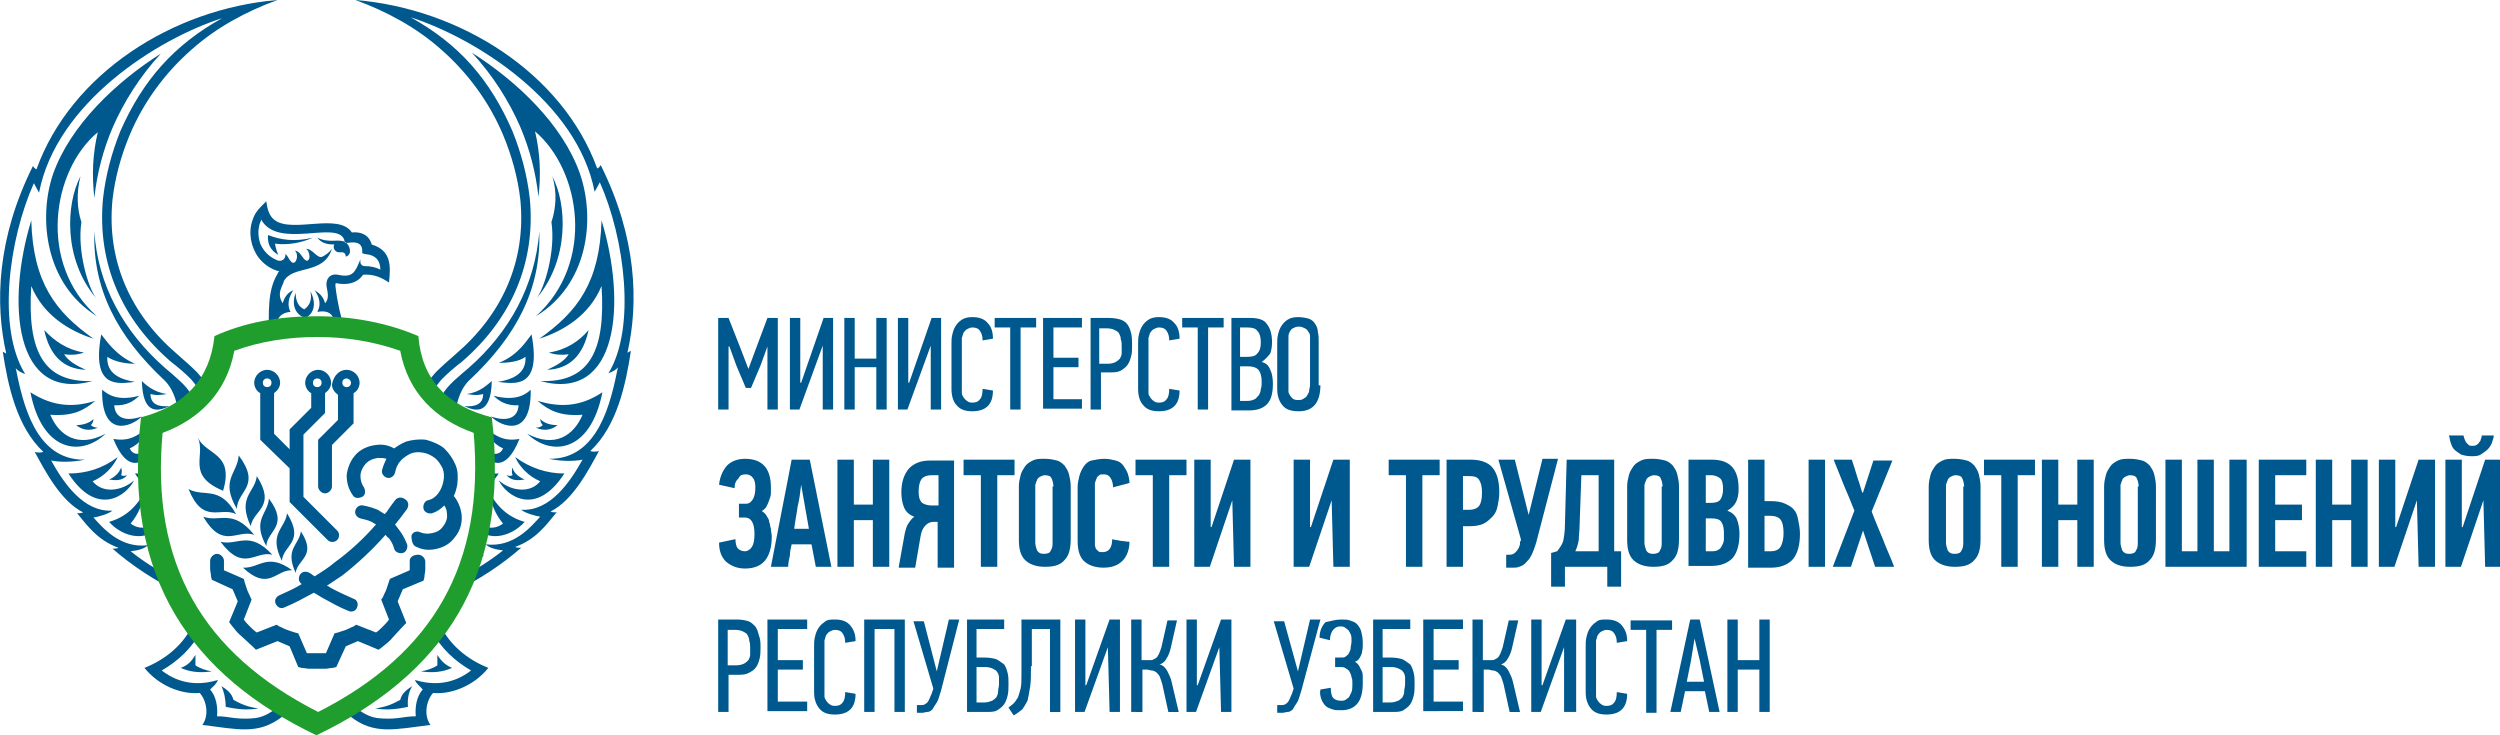 <?xml version="1.0" encoding="utf-8"?>
<!-- Generator: Adobe Illustrator 17.1.0, SVG Export Plug-In . SVG Version: 6.00 Build 0)  -->
<!DOCTYPE svg PUBLIC "-//W3C//DTD SVG 1.1//EN" "http://www.w3.org/Graphics/SVG/1.1/DTD/svg11.dtd">
<svg version="1.1" id="Слой_1" xmlns="http://www.w3.org/2000/svg" xmlns:xlink="http://www.w3.org/1999/xlink" x="0px" y="0px"
	 viewBox="0 0 289.3 85.1" enable-background="new 0 0 289.3 85.1" xml:space="preserve" height='50px' width='170px'>
<g>
	<g>
		<path fill-rule="evenodd" clip-rule="evenodd" fill="#00598e" d="M40.1,42.8c0.8,0,1.5,0.7,1.5,1.5c0,0.5-0.3,1-0.7,1.2V49
			l-2.5,2.5v4.8c0,0.4-0.4,0.8-0.8,0.8c-0.4,0-0.8-0.4-0.8-0.8v-5.2l0,0v0c0-0.1,0-0.1,0-0.2l0,0l0,0l0,0l0,0l0,0l0,0l0,0l0,0l0,0
			l0,0l0,0l0,0l0,0l0,0l0,0l0,0l0,0l0,0l0,0l0,0l0,0l0,0l0,0l0,0c0,0,0,0,0.1-0.1l0,0l0,0l0,0l0,0l0,0l0,0l2.2-2.2v-2.9
			c-0.4-0.3-0.7-0.7-0.7-1.2C38.6,43.4,39.3,42.8,40.1,42.8L40.1,42.8z M32.1,0c-3.6,1.3-7.1,3.2-9.9,5.7c-3.1,2.7-5.6,6.1-7.2,9.9
			c-1,2.4-1.7,4.9-2,7.5c-0.7,7.1,2.1,13.3,7.5,17.9c0.8,0.7,1.6,1.4,2.3,2.1c0.5,0.6,1,1.1,1.3,1.9c0,0,0,0.1,0.1,0.1
			c-0.3,0.4-0.6,0.8-0.9,1.1c0-0.3-0.1-0.6-0.2-0.8c-0.2-0.6-0.6-1-1-1.5c-0.7-0.7-1.5-1.4-2.3-2c-5.7-4.9-8.6-11.4-7.9-18.9
			c0.3-2.7,1-5.3,2-7.8c2.6-5.9,6.2-10,11.8-13.1C18.2,4.5,6.5,11.9,4.5,22.3c-0.1-0.2-0.4-0.7-0.6-1.1C1,27.7-0.4,38,2.9,43.3
			c-0.5-0.2-0.9-0.4-1.1-0.7c0.8,3.9,2.2,10.7,8,10.6c-1.4,0.3-2.9,0.3-3.9,0.1c1.4,2.5,3.7,6,7.1,5.8c-0.5,0.4-1.6,0.7-2.2,0.8
			c1.1,1.2,3.1,3.6,6.3,3.2c-0.4,0.4-1.1,0.6-2,0.7c1.5,1.2,3.1,2.2,4.8,3.1c0.2,0.5,0.5,1.1,0.7,1.6c-2.7-1.3-5.3-3-7.6-5
			c0.3,0,0.5,0,0.7-0.1c-2.5-0.9-3.7-2.7-4.8-4c0.3,0,0.5,0,0.7-0.1c-2.6-1.3-4.4-4.8-5.6-7c0.3,0.1,0.8,0.1,1,0
			c-3.1-2.9-4.1-7.7-4.7-11.6c0.2,0.1,0.3,0.2,0.4,0.2c-1.3-5.7-1.1-13.3,3.1-21.7c0.1,0.2,0.2,0.3,0.4,0.4C8.2,8.5,20,1,32.1,0
			L32.1,0z M47.7,79.4c-0.6,0.4-1.2,0.8-1.4,1.6c-0.9,0.5-1.6,0.8-2.9,1c1.3,0.2,2.5,0.1,3.8-0.2C47.1,80.9,47.3,80,47.7,79.4
			L47.7,79.4z M50.6,75.8c0,0.4,0,0.9,0,1.2c-0.4,0.3-1.2,0.6-1.9,0.7c1.3,0.2,2.5,0.1,3.6-0.4C51.6,77,51.1,76.6,50.6,75.8
			L50.6,75.8z M48,78.7c2,0.6,4.3,0.6,6.5-1.1c-1.9-1.1-3.5-2.6-4.5-4.5l0.9-0.8c1.1,2.3,3.1,4,5.6,5c-1.6,2-4.2,3.1-6.4,2.9
			c-0.8,0.9-1.1,2.6-0.3,3.7c-4.1,0.5-6.5,1.2-9.3-1l0.2-1.3c1,0.7,1.7,1.3,2.9,1.5c0.8,0.1,1.7,0.1,2.5,0c0.7-0.1,1.3-0.2,2-0.2
			c-0.1-1.1,0.1-2.3,0.8-3.1C48.6,79.4,48.2,79.2,48,78.7L48,78.7z M25.6,79.4c0.6,0.4,1.2,0.8,1.4,1.6c0.9,0.5,1.6,0.8,2.9,1
			c-1.3,0.2-2.5,0.1-3.8-0.2C26.1,80.9,25.9,80,25.6,79.4L25.6,79.4z M22.6,75.8c0,0.4,0,0.9,0,1.2c0.4,0.3,1.2,0.6,1.9,0.7
			c-1.3,0.2-2.5,0.1-3.6-0.4C21.7,77,22.1,76.6,22.6,75.8L22.6,75.8z M25.2,78.7c-2,0.6-4.3,0.6-6.5-1.1c1.9-1.1,3.5-2.6,4.5-4.5
			l-0.9-0.8c-1.1,2.3-3.1,4-5.6,5c1.6,2,4.2,3.1,6.4,2.9c0.8,0.9,1.1,2.6,0.3,3.7c4.1,0.5,6.5,1.2,9.3-1l-0.2-1.3
			c-1,0.7-1.7,1.3-2.9,1.5c-0.8,0.1-1.7,0.1-2.5,0c-0.7-0.1-1.3-0.2-2-0.2c0.1-1.1-0.1-2.3-0.8-3.1C24.7,79.4,25,79.2,25.2,78.7
			L25.2,78.7z M49,45.1c0.3,0.4,0.6,0.8,0.9,1.1c0-0.3,0.1-0.6,0.2-0.8c0.2-0.6,0.6-1,1-1.5c0.7-0.7,1.5-1.4,2.3-2
			c5.7-4.9,8.6-11.4,7.9-18.9c-0.3-2.7-1-5.3-2-7.8C56.7,9.2,53.1,5.1,47.5,2c7.5,2.4,19.3,9.8,21.3,20.2c0.1-0.2,0.4-0.7,0.6-1.1
			c2.9,6.5,4.2,16.9,1,22.1c0.5-0.2,0.9-0.4,1.1-0.7c-0.8,3.9-2.2,10.7-8,10.6c1.4,0.3,2.9,0.3,3.9,0.1c-1.4,2.5-3.7,6-7.1,5.8
			c0.5,0.4,1.6,0.7,2.2,0.8c-1.1,1.2-3.1,3.6-6.3,3.2c0.4,0.4,1.1,0.6,2,0.7c-1.5,1.2-3.1,2.2-4.8,3.1c-0.2,0.5-0.5,1.1-0.7,1.6
			c2.7-1.3,5.3-3,7.6-5c-0.3,0-0.5,0-0.7-0.1c2.5-0.9,3.7-2.7,4.8-4c-0.3,0-0.5,0-0.7-0.1c2.6-1.3,4.4-4.8,5.6-7
			c-0.3,0.1-0.8,0.1-1,0c3.1-2.9,4.1-7.7,4.7-11.6c-0.2,0.1-0.3,0.2-0.4,0.2c1.3-5.7,1.1-13.3-3.1-21.7c-0.1,0.2-0.2,0.3-0.4,0.4
			C65.1,8.5,53.3,1,41.1,0c3.6,1.3,7.1,3.2,9.9,5.7c3.1,2.7,5.6,6.1,7.2,9.9c1,2.4,1.7,4.9,2,7.5c0.7,7.1-2.1,13.3-7.5,17.9
			c-0.8,0.7-1.6,1.4-2.3,2.1c-0.5,0.6-1,1.1-1.3,1.9C49.1,45,49.1,45,49,45.1L49,45.1z M35.3,36.8c-1.2-0.4-1.6-1.6-1.1-2.9
			c0,0.9,0.3,1.6,1,1.9c0.7-0.5,0.9-1.2,0.7-2.1C36.6,35,36.4,36.3,35.3,36.8L35.3,36.8z M44,31.2c-0.6-0.3-1.2-0.4-1.8-0.4
			c-0.3,0-0.6-0.2-0.5-0.8c-0.6,1.4-0.8,2.2-2.6,1.8c-1-0.2-1.5,0.6-1.3,1.5c0.1,0.5,0.3,1.3-0.2,1.8c-0.2-0.8-0.7-1.2-1.2-1.5
			c0.9,1.3,0.5,2.1,0.3,2.5c2.1-0.4,2.1,1.3,1.8,2.1c0.5,0,1,0.1,1.4,0.1c-0.5-1.7-0.9-3.4-1.1-5.2c0-0.3,0-0.4,0.2-0.3
			c1.2,0.2,2.3,0,3-1c1.2-0.1,2.1,0.3,3,0.9c0.2-1.9,0.3-3.7-2-4.4c-0.3-1.1-1.2-1.5-2.3-1.4c-1.5-2.3-6.8,0.1-8.9-1.4
			c-0.7-0.5-0.9-1.4-1-2.2c-0.7,0.7-1.3,1.2-1.6,2.2c-0.5,1.4-0.2,3.1,0.7,4.3c0.6,0.8,1.5,1.4,2.4,1.6c-0.1,0.1-0.2,0.2-0.2,0.3
			c-1.2,1.9-1,4.7-1,6.9c0.3-0.1,0.7-0.1,1-0.2c-0.3-1,0-2.2,1.5-2.3c-0.2-0.4-0.5-1.2,0.3-2.5c-0.5,0.2-1,0.7-1.2,1.5
			c-0.4-0.6-0.4-1.2-0.2-1.7c0.1-0.3,0.2-0.5,0.3-0.7c0,0,0-0.1,0-0.1c1-2,4.6-0.7,5.6-3.8c-0.3,0.4-0.7,0.7-1.1,0.9
			c-0.6,0.3-1.1-0.9-1.9-0.9c0.3,0.2,0.4,0.6,0.4,1c-0.1,0.4-0.3,0.5-0.6,0.2c-0.3-0.3-0.5-0.9-1.1-1c0.3,0.3,0.3,0.7,0.2,1
			c-0.1,0.4-0.4,0.6-0.7,0.2c-0.2-0.2-0.3-0.6-0.6-0.8c0.1,0.5-0.4,1-1,0.7c-0.9-0.4-1.5-1-1.9-1.9c-0.3-0.9-0.3-1.9,0.1-2.7
			c0,0,0,0,0-0.1c1.9,3.5,8.7,0.1,9.6,2.3l0.1,0.4l0.4,0c0.7-0.1,1.5-0.1,1.6,0.8l0,0.4l0.3,0.1C43.5,29.5,44,30.2,44,31.2L44,31.2z
			 M33.1,38.3c0.2-0.4,0.5-0.6,0.7-0.8c-0.1,0.3-0.2,0.5-0.3,0.8C33.4,38.3,33.3,38.3,33.1,38.3L33.1,38.3z M37.3,38.2
			c-0.1-0.3-0.4-0.7-0.7-1.1c0.5,0.1,1,0.4,1.4,1.1C37.8,38.2,37.5,38.2,37.3,38.2L37.3,38.2z M34.2,38.2c0-0.2,0.1-0.4,0.1-0.6
			c0,0.2,0,0.4,0.1,0.5L34.2,38.2L34.2,38.2z M36.3,38.2c0-0.2-0.1-0.5-0.1-0.8c0.2,0.3,0.3,0.5,0.4,0.8L36.3,38.2L36.3,38.2z
			 M10.9,26.8c-0.2,6.5,2.5,12,8.2,17.3c1.2,1.3,1.3,2.7,1.7,4c0.2-0.1,0.4-0.2,0.6-0.4c-0.1-0.6-0.1-1.1-0.2-1.5
			c0.3,0.2,0.5,0.6,0.7,1.2c0.2-0.1,0.3-0.3,0.5-0.4c0-0.2-0.1-0.4-0.1-0.6c0-0.2-0.1-0.5-0.2-0.7c-0.4-1-2.2-2.4-3-3.1
			C14.3,38.4,11.3,33,10.9,26.8L10.9,26.8z M11.2,36.6C4.3,30.5,6,19.7,11.3,15.3c-0.6,2.5-0.7,5-0.4,7.6c0.3-2.8,1-5.5,2.1-8.1
			c1.3-3,3.2-6,5.6-8.6c-5.2,3.3-10.5,8.3-12.5,14C4.4,25.3,5.2,32.9,11.2,36.6L11.2,36.6z M3.6,25.5c-2.9,9.5-2,21.1,7.1,18.6
			c-5.6,0.2-7.6-3.3-7.1-11c1.4,3.4,4.4,5.2,7.2,6.1C6.4,36.1,3.8,32.7,3.6,25.5L3.6,25.5z M3.5,45.4c1.4,7.1,6,7.4,8.7,4.8
			c-3.2,1.7-5.4,0.2-6.4-2.2c2.6,0.2,3.9-0.5,5.2-1.6C8.7,47.1,6.3,47.2,3.5,45.4L3.5,45.4z M7.9,54.8c3.3,5.1,6.7,2.6,7.6,0.8
			c-1.5,1.3-3.7,1.5-4.8,0.1c1.4-0.6,2.4-1.7,2.9-2.8C11.9,54.2,10,54.8,7.9,54.8L7.9,54.8z M16.7,56.9c-0.9,1.8-2.3,3-4.1,3.5
			c1.7,1.9,4.4,2.2,5.5,0.7c0-0.3-0.1-0.5-0.1-0.8c-0.7,0.8-1.8,1.1-2.9,0.3C16,59.5,16.5,58.3,16.7,56.9L16.7,56.9z M19,64.6
			c-0.1-0.4-0.2-0.8-0.3-1.1c-0.4,0.5-0.8,0.7-1.4,0.8C18.1,64.8,18.7,64.9,19,64.6L19,64.6z M11.7,38.7c-1.2,6.4,2,5.7,3.9,5.5
			c-1.8-0.3-3.3-1-3.2-2.9c0.9,0.6,2.2,0.8,3.2,0.8C13.3,41.1,12.2,39.3,11.7,38.7L11.7,38.7z M11.8,45.1c-0.1,5.7,3.4,4.3,4.6,3.1
			c-1.7,0.6-3.1,0.3-3.2-1.3c1.4,0.1,2.3-0.5,2.9-1.1C13.5,46.5,12.4,45.6,11.8,45.1L11.8,45.1z M13.1,50.8c1.6,4,3.4,2.9,4.4,1.5
			c0-0.2,0-0.3,0-0.5c-1.1,0.9-2.1,1-2.5,0.1c1.3-0.6,1.8-1.6,2-2.4C15.2,51.2,13.8,50.9,13.1,50.8L13.1,50.8z M15.6,54.8
			c0.8,1.2,1.5,1.8,2,2.1c-0.1-0.8-0.1-1.7-0.1-2.5C16.7,54.9,16,54.8,15.6,54.8L15.6,54.8z M16.4,44.1c0.1,4.2,2.1,3.4,3.2,2.9
			c-1.1,0.1-2.2-0.1-2.2-1.4c0.7,0.2,1.3,0.1,1.9,0C17.7,45.4,16.7,44.4,16.4,44.1L16.4,44.1z M17.1,48.2c0.2,0.7,0.4,1.2,0.6,1.6
			l0-0.3l0.5-0.2c0-0.1,0-0.1-0.1-0.2c0.9-0.2,1.3-0.7,1.6-1.2C18.3,48.8,17.5,48.4,17.1,48.2L17.1,48.2z M9.3,20.4
			c-1.7,3.2-2,9.6,1.8,14.1c-0.9-1.2-2.2-5.4-1.7-8.8C8.9,24.2,8.8,22.3,9.3,20.4L9.3,20.4z M5.1,38.2c0.6,2.8,2.1,4.5,4.8,4.6
			c-1.1-0.5-2-1-2.5-1.8c0.7,0.1,1.5,0.1,2.3-0.2C7.8,40.5,6.3,39.5,5.1,38.2L5.1,38.2z M8.8,49.2c0.7,0.6,1.6,0.7,2.5,0.3
			c-0.3,0-0.6-0.1-0.8-0.3c0.2-0.2,0.3-0.5,0.3-0.7C10.3,49,9.5,49.2,8.8,49.2L8.8,49.2z M12.6,55.5c0.7,0.1,1.5,0.2,2.1-0.5
			c-0.3,0.1-0.5,0.1-0.7,0c0.1-0.3,0.1-0.6,0-0.9C13.8,54.7,13.3,55.2,12.6,55.5L12.6,55.5z M16.5,59.9c0.5-0.1,1-0.3,1.3-0.7
			c0-0.1,0-0.2,0-0.4c-0.1,0-0.2,0.1-0.3,0c0-0.2-0.2-0.6-0.4-0.8C17.2,58.7,16.9,59.4,16.5,59.9L16.5,59.9z M62.4,26.8
			c0.2,6.5-2.5,12-8.2,17.3c-1.2,1.3-1.3,2.7-1.7,4c-0.2-0.1-0.4-0.2-0.6-0.4c0.1-0.6,0.1-1.1,0.2-1.5c-0.3,0.2-0.5,0.6-0.7,1.2
			c-0.2-0.1-0.3-0.3-0.5-0.4c0-0.2,0.1-0.4,0.1-0.6c0-0.2,0.1-0.5,0.2-0.7c0.4-1,2.2-2.4,3-3.1C59,38.4,61.9,33,62.4,26.8L62.4,26.8
			z M62,36.6c6.9-6.2,5.2-16.9-0.1-21.4c0.6,2.5,0.7,5,0.4,7.6c-0.3-2.8-1-5.5-2.1-8.1c-1.3-3-3.2-6-5.6-8.6
			c5.2,3.3,10.5,8.3,12.5,14C68.9,25.3,68.1,32.9,62,36.6L62,36.6z M69.6,25.5c2.9,9.5,2,21.1-7.1,18.6c5.6,0.2,7.6-3.3,7.1-11
			c-1.4,3.4-4.4,5.2-7.2,6.1C66.8,36.1,69.4,32.7,69.6,25.5L69.6,25.5z M69.7,45.4c-1.4,7.1-6,7.4-8.7,4.8c3.2,1.7,5.4,0.2,6.4-2.2
			c-2.6,0.2-3.9-0.5-5.2-1.6C64.6,47.1,67,47.2,69.7,45.4L69.7,45.4z M65.3,54.8c-3.3,5.1-6.7,2.6-7.6,0.8c1.5,1.3,3.7,1.5,4.8,0.1
			c-1.4-0.6-2.4-1.7-2.9-2.8C61.4,54.2,63.3,54.8,65.3,54.8L65.3,54.8z M56.6,56.9c0.9,1.8,2.3,3,4.1,3.5c-1.7,1.9-4.4,2.2-5.5,0.7
			c0-0.3,0.1-0.5,0.1-0.8c0.7,0.8,1.8,1.1,2.9,0.3C57.3,59.5,56.8,58.3,56.6,56.9L56.6,56.9z M54.3,64.6c0.1-0.4,0.2-0.8,0.3-1.1
			c0.4,0.5,0.8,0.7,1.4,0.8C55.1,64.8,54.6,64.9,54.3,64.6L54.3,64.6z M61.5,38.7c1.2,6.4-2,5.7-3.9,5.5c1.8-0.3,3.3-1,3.2-2.9
			C60,41.9,58.6,42,57.7,42C60,41.1,61,39.3,61.5,38.7L61.5,38.7z M61.4,45.1c0.1,5.7-3.4,4.3-4.6,3.1c1.7,0.6,3.1,0.3,3.2-1.3
			c-1.4,0.1-2.3-0.5-2.9-1.1C59.7,46.5,60.9,45.6,61.4,45.1L61.4,45.1z M60.1,50.8c-1.6,4-3.4,2.9-4.4,1.5c0-0.2,0-0.3,0-0.5
			c1.1,0.9,2.1,1,2.5,0.1c-1.3-0.6-1.8-1.6-2-2.4C58,51.2,59.4,50.9,60.1,50.8L60.1,50.8z M57.7,54.8c-0.8,1.2-1.5,1.8-2,2.1
			c0.1-0.8,0.1-1.7,0.1-2.5C56.5,54.9,57.2,54.8,57.7,54.8L57.7,54.8z M56.9,44.1c-0.1,4.2-2.1,3.4-3.2,2.9c1.1,0.1,2.2-0.1,2.2-1.4
			c-0.7,0.2-1.3,0.1-1.9,0C55.6,45.4,56.5,44.4,56.9,44.1L56.9,44.1z M56.2,48.2c-0.2,0.7-0.4,1.2-0.6,1.6l0-0.3L55,49.3
			c0-0.1,0-0.1,0.1-0.2c-0.9-0.2-1.3-0.7-1.6-1.2C54.9,48.8,55.8,48.4,56.2,48.2L56.2,48.2z M63.9,20.4c1.7,3.2,2,9.6-1.8,14.1
			c0.9-1.2,2.2-5.4,1.7-8.8C64.3,24.2,64.5,22.3,63.9,20.4L63.9,20.4z M68.1,38.2c-0.6,2.8-2.1,4.5-4.8,4.6c1.1-0.5,2-1,2.5-1.8
			c-0.7,0.1-1.5,0.1-2.3-0.2C65.5,40.5,67,39.5,68.1,38.2L68.1,38.2z M64.5,49.2c-0.7,0.6-1.6,0.7-2.5,0.3c0.3,0,0.6-0.1,0.8-0.3
			c-0.2-0.2-0.3-0.5-0.3-0.7C63,49,63.7,49.2,64.5,49.2L64.5,49.2z M60.7,55.5c-0.7,0.1-1.5,0.2-2.1-0.5c0.3,0.1,0.5,0.1,0.7,0
			c-0.1-0.3-0.1-0.6,0-0.9C59.4,54.7,60,55.2,60.7,55.5L60.7,55.5z M56.8,59.9c-0.5-0.1-1-0.3-1.3-0.7c0-0.1,0-0.2,0-0.4
			c0.1,0,0.2,0.1,0.3,0c0-0.2,0.2-0.6,0.4-0.8C56.1,58.7,56.3,59.4,56.8,59.9L56.8,59.9z M36.7,27.5c1.4,0.7,2.4,0.1,3.2,0.5
			c0.6,0.3,0.9,1.5,0.1,1.7c0-0.6-0.5-0.5-0.8-0.5c-0.3,0-0.6-0.3-0.6-0.6c0-0.1,0-0.2,0.1-0.3C38,28.3,37.2,28.2,36.7,27.5
			L36.7,27.5z M31,27.2c-0.1,1,0.3,1.8,1.2,2.3c-0.2-0.4-0.3-0.8-0.4-1.3c1.5,0.2,3.1-0.1,4.4-0.7C34.2,28,32.5,27.8,31,27.2
			L31,27.2z M48.2,63.3c0.8,0.4,1.6,0.4,2.4,0.2c0.8-0.2,1.5-0.6,2-1.3c0.7-0.8,0.9-1.8,0.8-2.7c-0.1-0.7-0.4-1.5-0.9-2.1
			c0.2-0.4,0.3-0.8,0.4-1.3c0.1-0.8,0.1-1.6-0.2-2.3c-0.3-0.7-0.7-1.3-1.3-1.9c-0.6-0.5-1.4-0.8-2.1-1c-0.8-0.1-1.6,0-2.3,0.2
			c-0.5,0.2-1,0.5-1.4,0.8c-0.7-0.4-1.4-0.5-2.1-0.4c-0.9,0.1-1.9,0.5-2.5,1.3c-0.5,0.6-0.8,1.4-0.9,2.2c0,0.8,0.2,1.6,0.7,2.3
			c0.2,0.4,0.7,0.4,1.1,0.2c0.4-0.2,0.4-0.7,0.2-1.1c-0.3-0.4-0.4-0.9-0.4-1.3c0-0.5,0.2-0.9,0.5-1.3c0.4-0.5,0.9-0.7,1.5-0.8
			c0.3,0,0.7,0,1,0.1c-0.2,0.4-0.4,0.9-0.5,1.3c-0.1,0.4,0.2,0.8,0.6,0.9c0.4,0.1,0.8-0.2,0.9-0.6c0.1-0.5,0.3-1,0.6-1.3
			c0.3-0.4,0.8-0.7,1.2-0.9c0.5-0.2,1-0.2,1.5-0.1c0.5,0.1,0.9,0.3,1.3,0.6c0.4,0.3,0.7,0.8,0.9,1.2c0.2,0.5,0.2,1,0.1,1.5
			c-0.1,0.5-0.3,1-0.6,1.4c-0.3,0.4-0.7,0.7-1.2,0.8c-0.4,0.1-0.6,0.6-0.5,1c0.1,0.4,0.6,0.6,1,0.5c0.6-0.2,1-0.5,1.4-0.9
			c0.2,0.3,0.3,0.6,0.3,0.9c0.1,0.6-0.1,1.1-0.5,1.6c-0.3,0.4-0.7,0.6-1.2,0.7c-0.5,0.1-0.9,0.1-1.4-0.1c-0.4-0.2-0.9,0-1,0.4
			C47.6,62.7,47.8,63.2,48.2,63.3L48.2,63.3z M47.4,64.9c0,0.3,0,0.5,0,0.8l0,0.3l-2.3,1L45,67.3c-0.1,0.3-0.2,0.6-0.3,0.9
			c-0.1,0.3-0.3,0.6-0.4,0.9l-0.2,0.3l0.9,2.3c-0.2,0.3-0.5,0.6-0.7,0.8c-0.3,0.3-0.5,0.5-0.8,0.7l-2.3-0.9l-0.3,0.2
			c-0.3,0.1-0.6,0.3-0.9,0.4c-0.3,0.1-0.6,0.2-0.9,0.3l-0.4,0.1l-1,2.3l-0.3,0c-0.2,0-0.5,0-0.8,0c-0.3,0-0.5,0-0.8,0l-0.3,0l-1-2.3
			l-0.4-0.1c-0.3-0.1-0.6-0.2-0.9-0.3c-0.3-0.1-0.6-0.3-0.9-0.4l-0.3-0.2l-2.3,0.9c-0.3-0.2-0.6-0.5-0.8-0.7
			c-0.3-0.3-0.5-0.5-0.7-0.8l0.9-2.3L29,69.2c-0.1-0.3-0.3-0.6-0.4-0.9c-0.1-0.3-0.2-0.6-0.3-0.9l-0.1-0.4l-2.3-1l0-0.3
			c0-0.2,0-0.5,0-0.8c0-0.4-0.4-0.8-0.8-0.8c-0.4,0-0.8,0.4-0.8,0.8c0,0.3,0,0.6,0,0.9c0,0.3,0.1,0.6,0.1,0.9l0.1,0.4l2.4,1.1
			c0.1,0.2,0.2,0.5,0.3,0.7c0.1,0.2,0.2,0.5,0.3,0.7l-1,2.4l0.3,0.4c0.4,0.5,0.7,0.9,1.2,1.3c0.4,0.4,0.9,0.8,1.3,1.2l0.3,0.3l2.5-1
			c0.2,0.1,0.5,0.2,0.7,0.3c0.2,0.1,0.5,0.2,0.7,0.3l1,2.4l0.4,0.1c0.3,0,0.6,0.1,0.9,0.1c0.3,0,0.6,0,0.9,0c0.3,0,0.6,0,0.9,0
			c0.3,0,0.6-0.1,0.9-0.1l0.4-0.1l1.1-2.4c0.2-0.1,0.5-0.2,0.7-0.3c0.2-0.1,0.5-0.2,0.7-0.3l2.4,1l0.4-0.3c0.5-0.4,0.9-0.7,1.3-1.2
			c0.4-0.4,0.8-0.9,1.2-1.3l0.3-0.3l-1-2.5c0.1-0.2,0.2-0.5,0.3-0.7c0.1-0.2,0.2-0.5,0.3-0.7l2.4-1l0.1-0.4c0-0.3,0.1-0.6,0.1-0.9
			c0-0.3,0-0.6,0-0.9c0-0.4-0.4-0.8-0.8-0.8C47.8,64.2,47.4,64.5,47.4,64.9L47.4,64.9z M25.8,56.8c1.3-4.4-1.9-4.1-2.9-6.1
			C23.8,52.8,21.5,55,25.8,56.8L25.8,56.8z M45.7,57.9c-0.3,0.4-0.6,0.8-0.8,1.1c-0.1,0.2-0.3,0.4-0.4,0.5c-0.3-0.2-0.5-0.3-0.8-0.5
			c-0.5-0.2-1.1-0.4-1.7-0.5c-0.4-0.1-0.8,0.2-0.9,0.6c-0.1,0.4,0.2,0.8,0.6,0.9c0.4,0.1,0.9,0.2,1.3,0.4c0.2,0.1,0.3,0.2,0.5,0.3
			c-1.4,1.6-3,3.1-4.8,4.4c-0.7,0.6-1.5,1.1-2.3,1.6c-0.2-0.1-0.4-0.3-0.6-0.4c-0.4-0.2-0.8-0.2-1.1,0.2c-0.2,0.4-0.2,0.8,0.2,1.1
			c-0.8,0.5-1.7,0.9-2.6,1.3c-0.4,0.2-0.6,0.6-0.4,1c0.2,0.4,0.6,0.6,1,0.4c1.2-0.5,2.3-1.1,3.4-1.7c0.4,0.2,0.8,0.5,1.2,0.7
			c0.9,0.5,1.8,1,2.8,1.4c0.4,0.2,0.9,0,1-0.4c0.2-0.4,0-0.9-0.4-1c-0.9-0.4-1.8-0.8-2.7-1.3c-0.1-0.1-0.3-0.2-0.4-0.2
			c0.6-0.4,1.2-0.8,1.8-1.2c1.8-1.4,3.5-3,5-4.7c0.1,0.1,0.2,0.3,0.4,0.4c0.3,0.4,0.5,0.8,0.6,1.2c0.1,0.4,0.6,0.6,1,0.5
			c0.4-0.1,0.6-0.6,0.5-1c-0.2-0.5-0.5-1.1-0.8-1.5c-0.2-0.3-0.4-0.5-0.6-0.8c0.2-0.2,0.3-0.4,0.5-0.6c0.3-0.4,0.6-0.8,0.9-1.2
			c0.2-0.4,0.2-0.8-0.2-1.1C46.5,57.5,46,57.5,45.7,57.9L45.7,57.9z M34.8,61.5c1.9,2.9-0.4,3.2-0.6,4.8
			C32.9,63.5,34.6,63.1,34.8,61.5L34.8,61.5z M28.1,65.7c3,2.8,3.8,0.2,5.7,0.3C30.9,63.9,30,65.8,28.1,65.7L28.1,65.7z M25.5,62.7
			c2.7,3.6,4,1,6,1.5C28.8,61.3,27.5,63.2,25.5,62.7L25.5,62.7z M31.1,57.7c-0.1,1.8-2,2.4-0.3,5.5C30.9,61.4,33.5,60.9,31.1,57.7
			L31.1,57.7z M29.7,55.1c-0.2,1.9-2.3,2.4-0.7,5.8C29.3,59,32,58.7,29.7,55.1L29.7,55.1z M23.5,59.8c2.3,3.9,3.9,1.4,5.9,2.1
			C26.9,58.8,25.4,60.5,23.5,59.8L23.5,59.8z M21.8,56.6c1.7,4.2,3.7,2,5.5,2.9C25.4,56.1,23.6,57.6,21.8,56.6L21.8,56.6z
			 M27.6,52.7c-0.1,2.1-2.2,2.8-0.2,6.2C27.4,56.8,30.3,56.3,27.6,52.7L27.6,52.7z M33.2,59.4c-0.2,1.8-2.2,2.3-0.6,5.5
			C32.8,63,35.3,62.8,33.2,59.4L33.2,59.4z M33.5,54.2v3.9l4.4,4.4c0.3,0.3,0.8,0.3,1.1,0c0.3-0.3,0.3-0.8,0-1.1l-3.9-3.9v-7.2
			l2.5-2.5v-2.3c0.4-0.3,0.7-0.7,0.7-1.2c0-0.8-0.7-1.5-1.5-1.5c-0.8,0-1.5,0.7-1.5,1.5c0,0.5,0.3,1,0.7,1.2v1.7l-2.5,2.5V52
			l-1.8-1.8v-4.7c0.4-0.3,0.7-0.7,0.7-1.2c0-0.8-0.7-1.5-1.5-1.5c-0.8,0-1.5,0.7-1.5,1.5c0,0.5,0.3,1,0.7,1.2v5.4L33.5,54.2
			L33.5,54.2z M40.1,43.8c-0.3,0-0.5,0.2-0.5,0.5c0,0.3,0.2,0.5,0.5,0.5c0.3,0,0.5-0.2,0.5-0.5C40.6,44,40.3,43.8,40.1,43.8
			L40.1,43.8z M36.7,43.8c-0.3,0-0.5,0.2-0.5,0.5c0,0.3,0.2,0.5,0.5,0.5c0.3,0,0.5-0.2,0.5-0.5C37.2,44,37,43.8,36.7,43.8L36.7,43.8
			z M30.9,43.8c-0.3,0-0.5,0.2-0.5,0.5c0,0.3,0.2,0.5,0.5,0.5c0.3,0,0.5-0.2,0.5-0.5C31.4,44,31.2,43.8,30.9,43.8z"/>
		<path fill-rule="evenodd" clip-rule="evenodd" fill="#209e2d" d="M36.6,85.1C51,78.2,59.1,66.9,56.9,48.3
			c-5.1-1.3-8.1-4.3-8.5-9.4c-3.5-1.5-7.5-2.3-11.8-2.3c-4.3,0-8.3,0.7-11.8,2.3c-0.5,5-3.5,8.1-8.5,9.4
			C14.1,66.9,22.2,78.2,36.6,85.1L36.6,85.1z M27.1,40.6c3-1.1,6.3-1.6,9.6-1.6c3.2,0,6.5,0.5,9.6,1.6c0.9,4.8,4,7.9,8.5,9.5
			c1.3,15.1-4.6,25.5-18,32.3c-13.4-6.8-19.4-17.2-18-32.3C23.1,48.5,26.2,45.4,27.1,40.6z"/>
	</g>
	<g>
		<path fill-rule="evenodd" clip-rule="evenodd" fill="#00598e" d="M88.8,40.1L88,42.3l-1.1,2.6h-0.6l-1.1-2.6l-0.8-2.2h-0.1v7.3
			h-1.2V36.8h1.2l1.3,3.3l1,2.6h0l1-2.7l1.2-3.2h1.2v10.6h-1.2L88.8,40.1L88.8,40.1L88.8,40.1z M152.8,44.6c0,0.9-0.2,1.7-0.6,2.2
			c-0.4,0.5-1,0.8-1.9,0.8c-0.9,0-1.5-0.2-1.9-0.7c-0.4-0.5-0.6-1.1-0.6-1.9v-5.2c0-0.4,0-0.7,0.1-1.1c0.1-0.4,0.2-0.7,0.4-1
			c0.2-0.3,0.4-0.5,0.7-0.7c0.3-0.2,0.7-0.3,1.2-0.3c0.5,0,1,0.1,1.3,0.2c0.3,0.1,0.6,0.4,0.7,0.6c0.2,0.3,0.3,0.6,0.3,0.9
			c0.1,0.4,0.1,0.7,0.1,1.2V44.6L152.8,44.6z M151.6,39.5c0-0.2,0-0.4,0-0.6c0-0.2-0.1-0.4-0.2-0.5c-0.1-0.2-0.2-0.3-0.4-0.4
			c-0.2-0.1-0.4-0.2-0.7-0.2c-0.3,0-0.5,0.1-0.7,0.2c-0.2,0.1-0.3,0.3-0.4,0.5c-0.1,0.2-0.1,0.4-0.1,0.6c0,0.2,0,0.4,0,0.6v5.1
			c0,0.2,0,0.3,0,0.5c0,0.2,0.1,0.3,0.2,0.5c0.1,0.1,0.2,0.3,0.4,0.4c0.2,0.1,0.4,0.1,0.6,0.1c0.3,0,0.5-0.1,0.6-0.2
			c0.2-0.1,0.3-0.2,0.4-0.4c0.1-0.2,0.2-0.3,0.2-0.5c0-0.2,0.1-0.4,0.1-0.6V39.5L151.6,39.5z M146,41.9c0.5,0.1,0.8,0.4,1,0.9
			c0.2,0.4,0.3,1,0.3,1.6c0,1.1-0.2,1.9-0.7,2.4c-0.5,0.5-1.2,0.7-2.1,0.7h-2V36.8h2.2c0.9,0,1.6,0.2,1.9,0.7
			c0.4,0.5,0.6,1.2,0.6,2.1c0,0.6-0.1,1-0.2,1.3C146.7,41.3,146.4,41.6,146,41.9L146,41.9L146,41.9z M146,44.2c0-0.6-0.1-1-0.3-1.3
			c-0.2-0.3-0.6-0.5-1.3-0.5h-0.9v4h0.9c0.3,0,0.6-0.1,0.8-0.2c0.2-0.1,0.3-0.3,0.5-0.5c0.1-0.2,0.2-0.4,0.2-0.7
			C146,44.8,146,44.5,146,44.2L146,44.2z M145.9,39.6c0-0.5-0.1-1-0.4-1.3c-0.2-0.3-0.6-0.4-1.2-0.4h-0.8v3.4h0.8
			c0.6,0,1-0.1,1.2-0.4C145.8,40.6,145.9,40.2,145.9,39.6L145.9,39.6z M139.8,37.9v9.5h-1.2v-9.5h-1.8v-1.1h4.8v1.1H139.8
			L139.8,37.9z M134.1,36.7c0.8,0,1.4,0.2,1.8,0.7c0.4,0.4,0.6,1,0.6,1.8l-1.2,0.2c0-0.5-0.1-0.8-0.3-1.1c-0.2-0.3-0.5-0.4-0.9-0.4
			c-0.2,0-0.4,0.1-0.6,0.2c-0.2,0.1-0.3,0.3-0.4,0.4c-0.1,0.2-0.1,0.4-0.2,0.6c0,0.2,0,0.4,0,0.6v5.3c0,0.2,0,0.3,0,0.5
			c0,0.2,0.1,0.3,0.2,0.5c0.1,0.1,0.2,0.3,0.4,0.4c0.1,0.1,0.3,0.2,0.6,0.2c0.4,0,0.7-0.1,0.9-0.4c0.2-0.2,0.3-0.6,0.3-1.2l1.2,0.2
			c0,0.8-0.2,1.4-0.6,1.8c-0.4,0.4-1,0.6-1.8,0.6c-0.8,0-1.4-0.2-1.8-0.7c-0.4-0.4-0.6-1.1-0.6-1.9v-5.2c0-0.4,0-0.7,0.1-1.1
			c0.1-0.4,0.2-0.7,0.4-1c0.2-0.3,0.4-0.5,0.7-0.7C133.2,36.8,133.6,36.7,134.1,36.7L134.1,36.7z M128.4,36.8c0.5,0,1,0.1,1.3,0.2
			c0.3,0.1,0.6,0.3,0.8,0.6c0.2,0.3,0.3,0.6,0.4,1C131,39,131,39.5,131,40c0,0.4,0,0.9-0.1,1.2c-0.1,0.4-0.2,0.7-0.4,1
			c-0.2,0.3-0.5,0.5-0.8,0.7c-0.4,0.2-0.8,0.2-1.4,0.2h-0.9v4.3h-1.2V36.8H128.4L128.4,36.8z M127.4,42.1h0.8c0.4,0,0.7-0.1,0.9-0.2
			c0.2-0.1,0.4-0.3,0.5-0.4c0.1-0.2,0.2-0.4,0.2-0.6c0-0.2,0-0.5,0-0.8c0-0.3,0-0.6-0.1-0.8c0-0.3-0.1-0.5-0.2-0.7
			c-0.1-0.2-0.3-0.3-0.5-0.4c-0.2-0.1-0.5-0.2-0.9-0.2h-0.9V42.1L127.4,42.1z M120.7,47.4V36.8h4.5v1.1h-3.3v3.5h2.9v1.1h-2.9v3.7
			h3.3v1.1H120.7L120.7,47.4z M118.1,37.9v9.5h-1.2v-9.5h-1.8v-1.1h4.8v1.1H118.1L118.1,37.9z M112.5,36.7c0.8,0,1.4,0.2,1.8,0.7
			c0.4,0.4,0.6,1,0.6,1.8l-1.2,0.2c0-0.5-0.1-0.8-0.3-1.1c-0.2-0.3-0.5-0.4-0.9-0.4c-0.2,0-0.4,0.1-0.6,0.2
			c-0.2,0.1-0.3,0.3-0.4,0.4c-0.1,0.2-0.1,0.4-0.2,0.6c0,0.2,0,0.4,0,0.6v5.3c0,0.2,0,0.3,0,0.5c0,0.2,0.1,0.3,0.2,0.5
			c0.1,0.1,0.2,0.3,0.4,0.4c0.1,0.1,0.3,0.2,0.6,0.2c0.4,0,0.7-0.1,0.9-0.4c0.2-0.2,0.3-0.6,0.3-1.2l1.2,0.2c0,0.8-0.2,1.4-0.6,1.8
			c-0.4,0.4-1,0.6-1.8,0.6c-0.8,0-1.4-0.2-1.8-0.7c-0.4-0.4-0.6-1.1-0.6-1.9v-5.2c0-0.4,0-0.7,0.1-1.1c0.1-0.4,0.2-0.7,0.4-1
			c0.2-0.3,0.4-0.5,0.7-0.7C111.6,36.8,112,36.7,112.5,36.7L112.5,36.7z M107.7,40l-2.7,7.4h-1.1V36.8h1.2v7.5l0.1,0l2.6-7.5h1.1
			v10.6h-1.2L107.7,40L107.7,40L107.7,40z M101.4,47.4v-4.9h-2.5v4.9h-1.2V36.8h1.2v4.7h2.5v-4.7h1.2v10.6H101.4L101.4,47.4z
			 M95.2,40l-2.7,7.4h-1.1V36.8h1.2v7.5l0.1,0l2.6-7.5h1.1v10.6h-1.2L95.2,40L95.2,40z"/>
		<path fill-rule="evenodd" clip-rule="evenodd" fill="#00598e" d="M85.1,62.4c0,0.5,0.1,0.9,0.3,1.1c0.2,0.2,0.5,0.3,0.8,0.3
			c0.3,0,0.6-0.2,0.8-0.5c0.2-0.3,0.3-0.8,0.3-1.5c0-1.3-0.4-1.9-1.1-1.9h-0.7v-1.6h0.8c0.4,0,0.6-0.2,0.8-0.5
			c0.2-0.3,0.3-0.8,0.3-1.4c0-0.5-0.1-0.9-0.3-1.1c-0.2-0.3-0.5-0.4-0.8-0.4c-0.4,0-0.7,0.1-0.8,0.4C85.1,55.7,85,56,85,56.5
			l-1.8-0.4c0.1-0.9,0.4-1.6,0.9-2.2c0.5-0.5,1.2-0.8,2.1-0.8c2,0,3,1.1,3,3.3c0,0.2,0,0.4,0,0.7c0,0.3-0.1,0.5-0.2,0.8
			c-0.1,0.3-0.2,0.5-0.3,0.7c-0.1,0.2-0.3,0.4-0.5,0.5v0.1c0.2,0.1,0.4,0.3,0.5,0.5c0.1,0.2,0.3,0.4,0.3,0.7
			c0.1,0.2,0.1,0.5,0.2,0.8c0,0.3,0.1,0.6,0.1,0.9c0,1.3-0.3,2.2-0.8,2.8c-0.5,0.6-1.3,0.9-2.3,0.9c-0.9,0-1.6-0.3-2.2-0.8
			c-0.5-0.5-0.8-1.2-0.8-2.2L85.1,62.4L85.1,62.4z M287.4,57.9l-2.6,7.7H283V53.2h1.9v7.8h0.1l2.6-7.8h1.9v12.4h-1.9L287.4,57.9
			L287.4,57.9L287.4,57.9z M285.1,50.4c0,0.1,0.1,0.3,0.1,0.4c0.1,0.1,0.1,0.3,0.2,0.4c0.1,0.1,0.2,0.2,0.3,0.3
			c0.1,0.1,0.3,0.1,0.4,0.1c0.2,0,0.3,0,0.5-0.1c0.1-0.1,0.3-0.2,0.3-0.3c0.1-0.1,0.2-0.2,0.2-0.4c0.1-0.1,0.1-0.3,0.1-0.4h1.4
			c0,0.2-0.1,0.5-0.2,0.8c-0.1,0.3-0.3,0.6-0.5,0.8c-0.2,0.2-0.5,0.4-0.8,0.6c-0.3,0.2-0.7,0.2-1.1,0.2c-0.5,0-0.9-0.1-1.2-0.2
			c-0.3-0.2-0.6-0.4-0.8-0.6c-0.2-0.2-0.3-0.5-0.4-0.8c-0.1-0.3-0.1-0.6-0.2-0.8H285.1L285.1,50.4z M279.7,57.9l-2.6,7.7h-1.8V53.2
			h1.9v7.8h0.1l2.6-7.8h1.9v12.4h-1.9L279.7,57.9L279.7,57.9L279.7,57.9z M272.1,65.6v-5.4h-2.2v5.4h-1.9V53.2h1.9v5.2h2.2v-5.2h1.9
			v12.4H272.1L272.1,65.6z M261.4,65.6V53.2h5.5V55h-3.6v3.4h3.1v1.8h-3.1v3.6h3.6v1.8H261.4L261.4,65.6z M260,53.2v12.4h-9.4V53.2
			h1.9v10.6h1.8V53.2h1.9v10.6h1.8V53.2H260L260,53.2z M247.5,56.3c0-0.3-0.1-0.7-0.2-0.9c-0.1-0.3-0.4-0.4-0.8-0.4
			c-0.2,0-0.4,0.1-0.6,0.2c-0.1,0.1-0.3,0.2-0.3,0.4c-0.1,0.1-0.1,0.3-0.2,0.5c0,0.2,0,0.4,0,0.5v6.2c0,0.3,0.1,0.6,0.2,0.9
			c0.2,0.3,0.4,0.4,0.8,0.4c0.4,0,0.7-0.1,0.8-0.4c0.2-0.3,0.2-0.6,0.2-1V56.3L247.5,56.3z M249.5,62.4c0,1.1-0.2,1.9-0.7,2.4
			c-0.5,0.6-1.2,0.8-2.3,0.8s-1.8-0.3-2.3-0.8c-0.5-0.5-0.7-1.3-0.7-2.3v-6.2c0-0.5,0.1-0.9,0.2-1.3c0.1-0.4,0.3-0.7,0.5-1
			c0.2-0.3,0.5-0.5,0.9-0.7c0.4-0.2,0.8-0.2,1.4-0.2c0.6,0,1,0.1,1.4,0.2c0.4,0.1,0.7,0.4,0.9,0.6c0.2,0.3,0.4,0.6,0.5,1
			c0.1,0.4,0.2,0.9,0.2,1.4V62.4L249.5,62.4z M240.4,65.6v-5.4h-2.2v5.4h-1.9V53.2h1.9v5.2h2.2v-5.2h1.9v12.4H240.4L240.4,65.6z
			 M233.5,55v10.6h-1.9V55h-2v-1.8h5.9V55H233.5L233.5,55z M227.3,56.3c0-0.3-0.1-0.7-0.2-0.9c-0.1-0.3-0.4-0.4-0.8-0.4
			c-0.2,0-0.4,0.1-0.6,0.2c-0.1,0.1-0.3,0.2-0.3,0.4c-0.1,0.1-0.1,0.3-0.2,0.5c0,0.2,0,0.4,0,0.5v6.2c0,0.3,0.1,0.6,0.2,0.9
			c0.2,0.3,0.4,0.4,0.8,0.4c0.4,0,0.7-0.1,0.8-0.4c0.2-0.3,0.2-0.6,0.2-1V56.3L227.3,56.3z M229.2,62.4c0,1.1-0.2,1.9-0.7,2.4
			c-0.5,0.6-1.2,0.8-2.3,0.8c-1,0-1.8-0.3-2.3-0.8c-0.5-0.5-0.7-1.3-0.7-2.3v-6.2c0-0.5,0.1-0.9,0.2-1.3c0.1-0.4,0.3-0.7,0.5-1
			c0.2-0.3,0.5-0.5,0.9-0.7c0.4-0.2,0.8-0.2,1.4-0.2c0.6,0,1,0.1,1.4,0.2c0.4,0.1,0.7,0.4,0.9,0.6c0.2,0.3,0.4,0.6,0.5,1
			c0.1,0.4,0.2,0.9,0.2,1.4V62.4L229.2,62.4z M217,65.6l-1.4-4.2h0l-1.4,4.2h-2.1l2.5-6.5c-0.4-1-0.8-2-1.2-2.9c-0.4-1-0.8-2-1.2-3
			h2.1c0.2,0.6,0.4,1.2,0.6,1.9c0.2,0.6,0.4,1.2,0.6,1.9l0.1,0l1.2-3.7h2.2l-2.4,5.9c0.4,1.1,0.9,2.2,1.3,3.2
			c0.4,1.1,0.9,2.1,1.3,3.2H217L217,65.6z M202.3,65.6V53.2h1.9V58h0.8c0.6,0,1.2,0.1,1.6,0.3c0.4,0.2,0.8,0.4,1,0.7
			c0.3,0.3,0.4,0.7,0.5,1.2c0.1,0.5,0.2,1,0.2,1.6c0,1.3-0.3,2.3-0.8,2.9c-0.5,0.6-1.4,1-2.5,1H202.3L202.3,65.6z M204.2,63.8h0.7
			c0.6,0,1-0.2,1.2-0.6c0.2-0.4,0.3-0.9,0.3-1.5c0-0.7-0.1-1.2-0.3-1.5c-0.2-0.3-0.6-0.5-1.2-0.5h-0.7V63.8L204.2,63.8z M209.3,65.6
			V53.2h1.9v12.4H209.3L209.3,65.6z M199.4,56.6c0-0.6-0.1-1-0.3-1.2c-0.2-0.2-0.6-0.4-1.1-0.4h-0.6v3.2h0.6c0.5,0,0.9-0.1,1.1-0.4
			C199.3,57.5,199.4,57.1,199.4,56.6L199.4,56.6z M199.5,61.7c0-0.6-0.1-1-0.3-1.3c-0.2-0.3-0.6-0.4-1.1-0.4h-0.7v3.8h0.8
			c0.3,0,0.6-0.1,0.7-0.2c0.2-0.1,0.3-0.3,0.4-0.5c0.1-0.2,0.2-0.4,0.2-0.7C199.5,62.2,199.5,62,199.5,61.7L199.5,61.7z M199.9,59.1
			c0.5,0.2,0.9,0.5,1.1,1c0.2,0.5,0.3,1.1,0.3,1.7c0,1.3-0.3,2.2-0.8,2.8c-0.6,0.6-1.4,0.9-2.5,0.9h-2.6V53.2h2.7
			c1.1,0,1.9,0.3,2.4,0.9c0.5,0.6,0.7,1.4,0.7,2.5c0,0.6-0.1,1.1-0.3,1.5C200.7,58.5,200.4,58.8,199.9,59.1L199.9,59.1L199.9,59.1z
			 M192.4,56.3c0-0.3-0.1-0.7-0.2-0.9c-0.1-0.3-0.4-0.4-0.8-0.4c-0.2,0-0.4,0.1-0.6,0.2c-0.1,0.1-0.3,0.2-0.3,0.4
			c-0.1,0.1-0.1,0.3-0.2,0.5c0,0.2,0,0.4,0,0.5v6.2c0,0.3,0.1,0.6,0.2,0.9c0.2,0.3,0.4,0.4,0.8,0.4c0.4,0,0.7-0.1,0.8-0.4
			c0.2-0.3,0.2-0.6,0.2-1V56.3L192.4,56.3z M194.3,62.4c0,1.1-0.2,1.9-0.7,2.4c-0.5,0.6-1.2,0.8-2.3,0.8c-1,0-1.8-0.3-2.3-0.8
			c-0.5-0.5-0.7-1.3-0.7-2.3v-6.2c0-0.5,0.1-0.9,0.2-1.3c0.1-0.4,0.3-0.7,0.5-1c0.2-0.3,0.5-0.5,0.9-0.7c0.4-0.2,0.8-0.2,1.4-0.2
			c0.6,0,1,0.1,1.4,0.2c0.4,0.1,0.7,0.4,0.9,0.6c0.2,0.3,0.4,0.6,0.5,1c0.1,0.4,0.2,0.9,0.2,1.4V62.4L194.3,62.4z M181.1,65.6v2.3
			h-1.6V64l0.7-0.2c0.3-0.4,0.6-0.8,0.7-1.2c0.1-0.5,0.2-1.1,0.2-1.9l0.2-7.5h5.5v10.6h0.8v4.1H186v-2.3H181.1L181.1,65.6z
			 M182.8,60.7c0,0.7-0.1,1.3-0.1,1.8c-0.1,0.5-0.2,0.9-0.4,1.3h2.7V55h-2L182.8,60.7L182.8,60.7z M176.9,59.6L176.9,59.6l-1.6-6.4
			h-1.9l2.6,9.2c0,0,0,0.1,0,0.1c0,0.1,0,0.1-0.1,0.2c0,0.1,0,0.1,0,0.2c0,0.1,0,0.1,0,0.1c-0.1,0.4-0.3,0.7-0.5,0.9
			c-0.2,0.2-0.4,0.3-0.7,0.3h-0.4v1.5h0.7c0.3,0,0.6,0,0.8-0.1c0.3-0.1,0.5-0.2,0.7-0.4c0.2-0.2,0.5-0.5,0.7-0.9
			c0.2-0.4,0.4-0.9,0.6-1.6l2.5-9.6h-1.8L176.9,59.6L176.9,59.6z M170.2,53.2c1.1,0,2,0.3,2.5,0.9c0.5,0.6,0.8,1.5,0.8,2.9
			c0,0.6-0.1,1.1-0.2,1.6c-0.1,0.5-0.3,0.9-0.6,1.2c-0.3,0.3-0.6,0.6-1,0.8c-0.4,0.2-1,0.3-1.6,0.3h-0.8v4.7h-1.9V53.2H170.2
			L170.2,53.2z M169.3,55v4h0.7c0.6,0,1-0.2,1.2-0.5c0.2-0.3,0.3-0.8,0.3-1.5c0-0.6-0.1-1.1-0.3-1.4c-0.2-0.4-0.6-0.5-1.2-0.5H169.3
			L169.3,55z M164.6,55v10.6h-1.9V55h-2v-1.8h5.9V55H164.6L164.6,55z M154.1,57.9l-2.6,7.7h-1.8V53.2h1.9v7.8h0.1l2.6-7.8h1.9v12.4
			h-1.9L154.1,57.9L154.1,57.9L154.1,57.9z M142.6,57.9l-2.6,7.7h-1.8V53.2h1.9v7.8h0.1l2.6-7.8h1.9v12.4h-1.9L142.6,57.9
			L142.6,57.9L142.6,57.9z M135.3,55v10.6h-1.9V55h-2v-1.8h5.9V55H135.3L135.3,55z M127.8,53.1c0.5,0,0.9,0.1,1.3,0.2
			c0.4,0.1,0.7,0.3,0.9,0.6c0.2,0.3,0.4,0.6,0.5,0.9c0.1,0.3,0.2,0.7,0.2,1.1l-1.9,0.5c0-0.4-0.1-0.8-0.3-1.1
			c-0.2-0.3-0.4-0.4-0.8-0.4c-0.2,0-0.4,0-0.5,0.1c-0.1,0.1-0.3,0.2-0.3,0.4c-0.1,0.1-0.1,0.3-0.2,0.5c0,0.2,0,0.3,0,0.5v6.3
			c0,0.1,0,0.2,0,0.4c0,0.1,0.1,0.3,0.1,0.4c0.1,0.1,0.2,0.2,0.3,0.3c0.1,0.1,0.3,0.1,0.5,0.1c0.7,0,1.1-0.5,1.1-1.5
			c0.3,0.1,0.6,0.1,1,0.2c0.3,0,0.6,0.1,1,0.1c0,0.9-0.3,1.7-0.8,2.2c-0.5,0.5-1.2,0.8-2.2,0.8c-1,0-1.8-0.3-2.3-0.8
			c-0.5-0.5-0.7-1.3-0.7-2.3v-6.2c0-0.5,0.1-0.9,0.2-1.3c0.1-0.4,0.3-0.8,0.5-1.1c0.2-0.3,0.5-0.6,0.9-0.7
			C126.8,53.2,127.3,53.1,127.8,53.1L127.8,53.1z M121.9,56.3c0-0.3-0.1-0.7-0.2-0.9c-0.1-0.3-0.4-0.4-0.8-0.4
			c-0.2,0-0.4,0.1-0.6,0.2c-0.1,0.1-0.3,0.2-0.3,0.4c-0.1,0.1-0.1,0.3-0.2,0.5c0,0.2,0,0.4,0,0.5v6.2c0,0.3,0.1,0.6,0.2,0.9
			c0.2,0.3,0.4,0.4,0.8,0.4c0.4,0,0.7-0.1,0.8-0.4c0.2-0.3,0.2-0.6,0.2-1V56.3L121.9,56.3z M123.9,62.4c0,1.1-0.2,1.9-0.7,2.4
			c-0.5,0.6-1.2,0.8-2.3,0.8c-1,0-1.8-0.3-2.3-0.8c-0.5-0.5-0.7-1.3-0.7-2.3v-6.2c0-0.5,0.1-0.9,0.2-1.3c0.1-0.4,0.3-0.7,0.5-1
			c0.2-0.3,0.5-0.5,0.9-0.7c0.4-0.2,0.8-0.2,1.4-0.2c0.6,0,1,0.1,1.4,0.2c0.4,0.1,0.7,0.4,0.9,0.6c0.2,0.3,0.4,0.6,0.5,1
			c0.1,0.4,0.2,0.9,0.2,1.4V62.4L123.9,62.4z M115.4,55v10.6h-1.9V55h-2v-1.8h5.9V55H115.4L115.4,55z M104,65.6l0.7-3.9
			c0.1-0.4,0.2-0.8,0.4-1.1c0.2-0.3,0.4-0.6,0.7-0.8c-0.6-0.2-1-0.6-1.2-1.1c-0.2-0.5-0.3-1.1-0.3-1.7c0-1.2,0.3-2.1,0.9-2.8
			c0.6-0.6,1.4-0.9,2.4-0.9h2.8v12.4h-1.9v-5.3H108c-0.3,0-0.6,0.1-0.9,0.4c-0.3,0.3-0.5,0.7-0.6,1.4l-0.6,3.5H104L104,65.6z
			 M107.8,55c-0.6,0-1,0.2-1.2,0.5c-0.2,0.3-0.3,0.8-0.3,1.4c0,0.6,0.1,1,0.4,1.3c0.3,0.2,0.7,0.3,1.1,0.3h0.8V55H107.8L107.8,55z
			 M101,65.6v-5.4h-2.2v5.4h-1.9V53.2h1.9v5.2h2.2v-5.2h1.9v12.4H101L101,65.6z M94.4,65.6L93.9,63h-2.3c-0.1,0.4-0.2,0.9-0.2,1.3
			c-0.1,0.4-0.2,0.9-0.2,1.3h-2c0.4-2.1,0.8-4.1,1.2-6.2c0.4-2,0.8-4.1,1.2-6.2h2.1l2.5,12.4H94.4L94.4,65.6z M92.7,56.1
			c-0.1,0.9-0.2,1.7-0.4,2.5c-0.1,0.8-0.3,1.7-0.4,2.6h1.7L92.7,56.1L92.7,56.1z"/>
		<path fill-rule="evenodd" clip-rule="evenodd" fill="#00598e" d="M85.3,71.7c0.5,0,1,0.1,1.3,0.2c0.3,0.1,0.6,0.4,0.8,0.6
			c0.2,0.3,0.3,0.6,0.4,1C88,74,88,74.4,88,74.9c0,0.5,0,0.9-0.1,1.3c-0.1,0.4-0.2,0.7-0.4,1c-0.2,0.3-0.5,0.5-0.9,0.7
			c-0.4,0.2-0.8,0.2-1.4,0.2h-0.9v4.3h-1.2V71.7H85.3L85.3,71.7z M203.6,82.4v-4.9h-2.5v4.9h-1.2V71.7h1.2v4.7h2.5v-4.7h1.2v10.7
			H203.6L203.6,82.4z M197.8,82.4l-0.5-2.4H195l-0.5,2.4h-1.2l2.3-10.7h1.1l2.3,10.7H197.8L197.8,82.4z M196.1,73.9l-0.4,2.5
			l-0.5,2.5h2l-0.5-2.5L196.1,73.9L196.1,73.9L196.1,73.9z M191.7,72.9h1.8v-1.1h-4.8v1.1h1.8v9.6h1.2V72.9L191.7,72.9z M185.9,71.7
			c0.8,0,1.4,0.2,1.8,0.7c0.4,0.5,0.6,1,0.6,1.8l-1.2,0.2c0-0.5-0.1-0.8-0.3-1.1c-0.2-0.3-0.5-0.4-0.9-0.4c-0.2,0-0.4,0.1-0.6,0.2
			c-0.2,0.1-0.3,0.3-0.4,0.4c-0.1,0.2-0.1,0.4-0.2,0.6c0,0.2,0,0.4,0,0.6v5.4c0,0.2,0,0.3,0,0.5c0,0.2,0.1,0.3,0.2,0.5
			c0.1,0.1,0.2,0.3,0.4,0.4c0.1,0.1,0.3,0.2,0.6,0.2c0.4,0,0.7-0.1,0.9-0.4c0.2-0.2,0.3-0.6,0.3-1.2l1.2,0.2c0,0.8-0.2,1.4-0.6,1.8
			c-0.4,0.4-1,0.6-1.8,0.6c-0.8,0-1.4-0.2-1.8-0.7c-0.4-0.5-0.6-1.1-0.6-1.9v-5.3c0-0.4,0-0.7,0.1-1.1c0.1-0.4,0.2-0.7,0.4-1
			c0.2-0.3,0.4-0.5,0.7-0.7C185,71.7,185.4,71.7,185.9,71.7L185.9,71.7z M181,74.9l-2.7,7.5h-1.1V71.7h1.2v7.6l0.1,0l2.7-7.6h1.2
			v10.7H181L181,74.9L181,74.9L181,74.9z M170.4,82.4V71.7h1.2v4.7h0.6c0.2,0,0.3,0,0.5,0c0.2,0,0.3-0.1,0.5-0.2
			c0.2-0.1,0.3-0.3,0.4-0.5c0.1-0.2,0.2-0.5,0.3-0.8l0.7-3.1h1.1l-0.7,3.1c-0.1,0.5-0.3,1-0.5,1.3c-0.2,0.4-0.5,0.6-0.8,0.7
			c0.4,0.1,0.7,0.4,0.9,0.8c0.2,0.4,0.4,0.8,0.5,1.3l0.8,3.4h-1.2l-0.7-3.2c-0.1-0.4-0.2-0.6-0.3-0.9c-0.1-0.2-0.3-0.4-0.4-0.5
			c-0.2-0.1-0.3-0.2-0.5-0.2c-0.2,0-0.4-0.1-0.5-0.1h-0.6v4.9H170.4L170.4,82.4z M164.7,82.4V71.7h4.6v1.1h-3.4v3.6h2.9v1.1h-2.9
			v3.7h3.4v1.1H164.7L164.7,82.4z M160,81.3h0.9c0.4,0,0.6-0.1,0.9-0.2c0.2-0.1,0.4-0.3,0.5-0.4c0.1-0.2,0.2-0.4,0.2-0.7
			c0-0.3,0.1-0.5,0.1-0.8c0-0.3,0-0.5,0-0.8c0-0.2-0.1-0.5-0.2-0.6c-0.1-0.2-0.3-0.3-0.5-0.4c-0.2-0.1-0.5-0.2-0.9-0.2H160V81.3
			L160,81.3z M160,76.1h0.9c0.6,0,1.1,0.1,1.4,0.2c0.4,0.2,0.6,0.4,0.9,0.6c0.2,0.3,0.3,0.6,0.4,1c0.1,0.4,0.1,0.8,0.1,1.2
			c0,0.5,0,1-0.1,1.4c-0.1,0.4-0.2,0.7-0.4,1c-0.2,0.3-0.5,0.5-0.8,0.7c-0.3,0.2-0.8,0.2-1.3,0.2h-2.2V71.7h4.3v1.1H160V76.1
			L160,76.1z M155.2,71.7c0.4,0,0.7,0,1,0.1c0.3,0.1,0.6,0.2,0.8,0.4c0.2,0.2,0.4,0.5,0.5,0.8c0.1,0.4,0.2,0.8,0.2,1.3
			c0,0.2,0,0.4,0,0.6c0,0.2-0.1,0.5-0.1,0.7c-0.1,0.2-0.2,0.5-0.3,0.6c-0.1,0.2-0.3,0.3-0.5,0.4v0c0.2,0.1,0.4,0.3,0.5,0.5
			c0.1,0.2,0.2,0.4,0.3,0.6c0.1,0.2,0.1,0.5,0.1,0.7c0,0.2,0,0.5,0,0.7c0,1-0.2,1.8-0.6,2.3c-0.4,0.5-1,0.8-1.9,0.8
			c-0.4,0-0.7,0-1-0.1c-0.3-0.1-0.6-0.2-0.8-0.4c-0.2-0.2-0.4-0.5-0.5-0.8c-0.1-0.3-0.2-0.7-0.1-1.1l1.2-0.2c0,0.6,0.1,1,0.3,1.2
			c0.2,0.2,0.5,0.3,0.9,0.3c0.2,0,0.3,0,0.5-0.1c0.1-0.1,0.3-0.2,0.4-0.3c0.1-0.2,0.2-0.4,0.3-0.6c0.1-0.3,0.1-0.6,0.1-1
			c0-0.3,0-0.5-0.1-0.7c0-0.2-0.1-0.4-0.2-0.6c-0.1-0.2-0.2-0.3-0.4-0.4c-0.1-0.1-0.3-0.2-0.6-0.2h-0.7v-1.1h0.7
			c0.2,0,0.4,0,0.5-0.1c0.1-0.1,0.3-0.2,0.4-0.4c0.1-0.2,0.2-0.4,0.2-0.6c0-0.2,0.1-0.5,0.1-0.8c0-0.3,0-0.6-0.1-0.8
			c-0.1-0.2-0.2-0.4-0.3-0.5c-0.1-0.1-0.3-0.2-0.4-0.3c-0.2-0.1-0.3-0.1-0.5-0.1c-0.4,0-0.7,0.2-0.9,0.5c-0.2,0.3-0.3,0.7-0.3,1.1
			l-1.2-0.3c0-0.8,0.3-1.4,0.7-1.8C154,71.9,154.5,71.7,155.2,71.7L155.2,71.7z M150.2,77.7l1.4-6h1.2l-2.2,8.2
			c-0.2,0.6-0.3,1.1-0.5,1.4c-0.2,0.3-0.4,0.6-0.5,0.8c-0.2,0.2-0.4,0.3-0.6,0.3c-0.2,0-0.4,0.1-0.6,0.1h-0.6v-0.9h0.6
			c0.2,0,0.4-0.1,0.6-0.3c0.2-0.2,0.3-0.6,0.5-1l0.2-0.6l-2.3-7.8h1.2L150.2,77.7L150.2,77.7L150.2,77.7z M141.1,74.9l-2.7,7.5h-1.1
			V71.7h1.2v7.6l0.1,0l2.7-7.6h1.2v10.7h-1.2L141.1,74.9L141.1,74.9L141.1,74.9z M130.9,82.4V71.7h1.2v4.7h0.6c0.2,0,0.3,0,0.5,0
			c0.2,0,0.3-0.1,0.5-0.2c0.2-0.1,0.3-0.3,0.4-0.5c0.1-0.2,0.2-0.5,0.3-0.8l0.7-3.1h1.1l-0.7,3.1c-0.1,0.5-0.3,1-0.5,1.3
			c-0.2,0.4-0.5,0.6-0.8,0.7c0.4,0.1,0.7,0.4,0.9,0.8c0.2,0.4,0.4,0.8,0.5,1.3l0.8,3.4h-1.2l-0.7-3.2c-0.1-0.4-0.2-0.6-0.3-0.9
			c-0.1-0.2-0.3-0.4-0.4-0.5c-0.2-0.1-0.3-0.2-0.5-0.2c-0.2,0-0.4-0.1-0.5-0.1h-0.6v4.9H130.9L130.9,82.4z M128.2,74.9l-2.7,7.5
			h-1.1V71.7h1.2v7.6l0.1,0l2.7-7.6h1.2v10.7h-1.2L128.2,74.9L128.2,74.9L128.2,74.9z M119.3,77.1c0,1,0,1.8-0.1,2.4
			c-0.1,0.6-0.2,1.2-0.3,1.6c-0.2,0.4-0.4,0.7-0.6,1c-0.3,0.2-0.6,0.5-1,0.7l-0.6-0.9c0.2-0.2,0.4-0.3,0.6-0.5
			c0.2-0.2,0.3-0.4,0.5-0.7c0.1-0.3,0.2-0.6,0.3-1c0.1-0.4,0.1-1,0.1-1.7v-6.3h4.5v10.7h-1.2v-9.6h-2.1V77.1L119.3,77.1z M113,81.3
			h0.9c0.4,0,0.6-0.1,0.9-0.2c0.2-0.1,0.4-0.3,0.5-0.4c0.1-0.2,0.2-0.4,0.2-0.7c0-0.3,0.1-0.5,0.1-0.8c0-0.3,0-0.5,0-0.8
			c0-0.2-0.1-0.5-0.2-0.6c-0.1-0.2-0.3-0.3-0.5-0.4c-0.2-0.1-0.5-0.2-0.9-0.2H113V81.3L113,81.3z M113,76.1h0.9
			c0.6,0,1.1,0.1,1.4,0.2c0.4,0.2,0.6,0.4,0.9,0.6c0.2,0.3,0.3,0.6,0.4,1c0.1,0.4,0.1,0.8,0.1,1.2c0,0.5,0,1-0.1,1.4
			c-0.1,0.4-0.2,0.7-0.4,1c-0.2,0.3-0.5,0.5-0.8,0.7c-0.3,0.2-0.8,0.2-1.3,0.2h-2.2V71.7h4.3v1.1H113V76.1L113,76.1z M108.4,77.7
			l1.4-6h1.2l-2.1,8.2c-0.2,0.6-0.3,1.1-0.5,1.4c-0.2,0.3-0.4,0.6-0.5,0.8c-0.2,0.2-0.4,0.3-0.6,0.3c-0.2,0-0.4,0.1-0.6,0.1h-0.6
			v-0.9h0.6c0.2,0,0.4-0.1,0.6-0.3c0.2-0.2,0.3-0.6,0.5-1l0.2-0.6l-2.3-7.8h1.2L108.4,77.7L108.4,77.7L108.4,77.7z M103.5,82.4v-9.6
			h-2.3v9.6H100V71.7h4.7v10.7H103.5L103.5,82.4z M96.6,71.7c0.8,0,1.4,0.2,1.8,0.7c0.4,0.5,0.6,1,0.6,1.8l-1.2,0.2
			c0-0.5-0.1-0.8-0.3-1.1c-0.2-0.3-0.5-0.4-0.9-0.4c-0.2,0-0.4,0.1-0.6,0.2c-0.2,0.1-0.3,0.3-0.4,0.4c-0.1,0.2-0.1,0.4-0.2,0.6
			c0,0.2,0,0.4,0,0.6v5.4c0,0.2,0,0.3,0,0.5c0,0.2,0.1,0.3,0.2,0.5c0.1,0.1,0.2,0.3,0.4,0.4c0.1,0.1,0.3,0.2,0.6,0.2
			c0.4,0,0.7-0.1,0.9-0.4c0.2-0.2,0.3-0.6,0.3-1.2l1.2,0.2c0,0.8-0.2,1.4-0.6,1.8c-0.4,0.4-1,0.6-1.8,0.6c-0.8,0-1.4-0.2-1.8-0.7
			c-0.4-0.5-0.6-1.1-0.6-1.9v-5.3c0-0.4,0-0.7,0.1-1.1c0.1-0.4,0.2-0.7,0.4-1c0.2-0.3,0.4-0.5,0.7-0.7
			C95.7,71.7,96.1,71.7,96.6,71.7L96.6,71.7z M88.8,82.4V71.7h4.6v1.1H90v3.6h2.9v1.1H90v3.7h3.4v1.1H88.8L88.8,82.4z M84.4,77h0.8
			c0.4,0,0.7-0.1,0.9-0.2c0.2-0.1,0.4-0.3,0.5-0.4c0.1-0.2,0.2-0.4,0.2-0.6c0-0.2,0-0.5,0-0.8c0-0.3,0-0.6-0.1-0.8
			c0-0.3-0.1-0.5-0.2-0.7c-0.1-0.2-0.3-0.3-0.5-0.4c-0.2-0.1-0.5-0.2-0.9-0.2h-0.9V77z"/>
	</g>
</g>
</svg>
